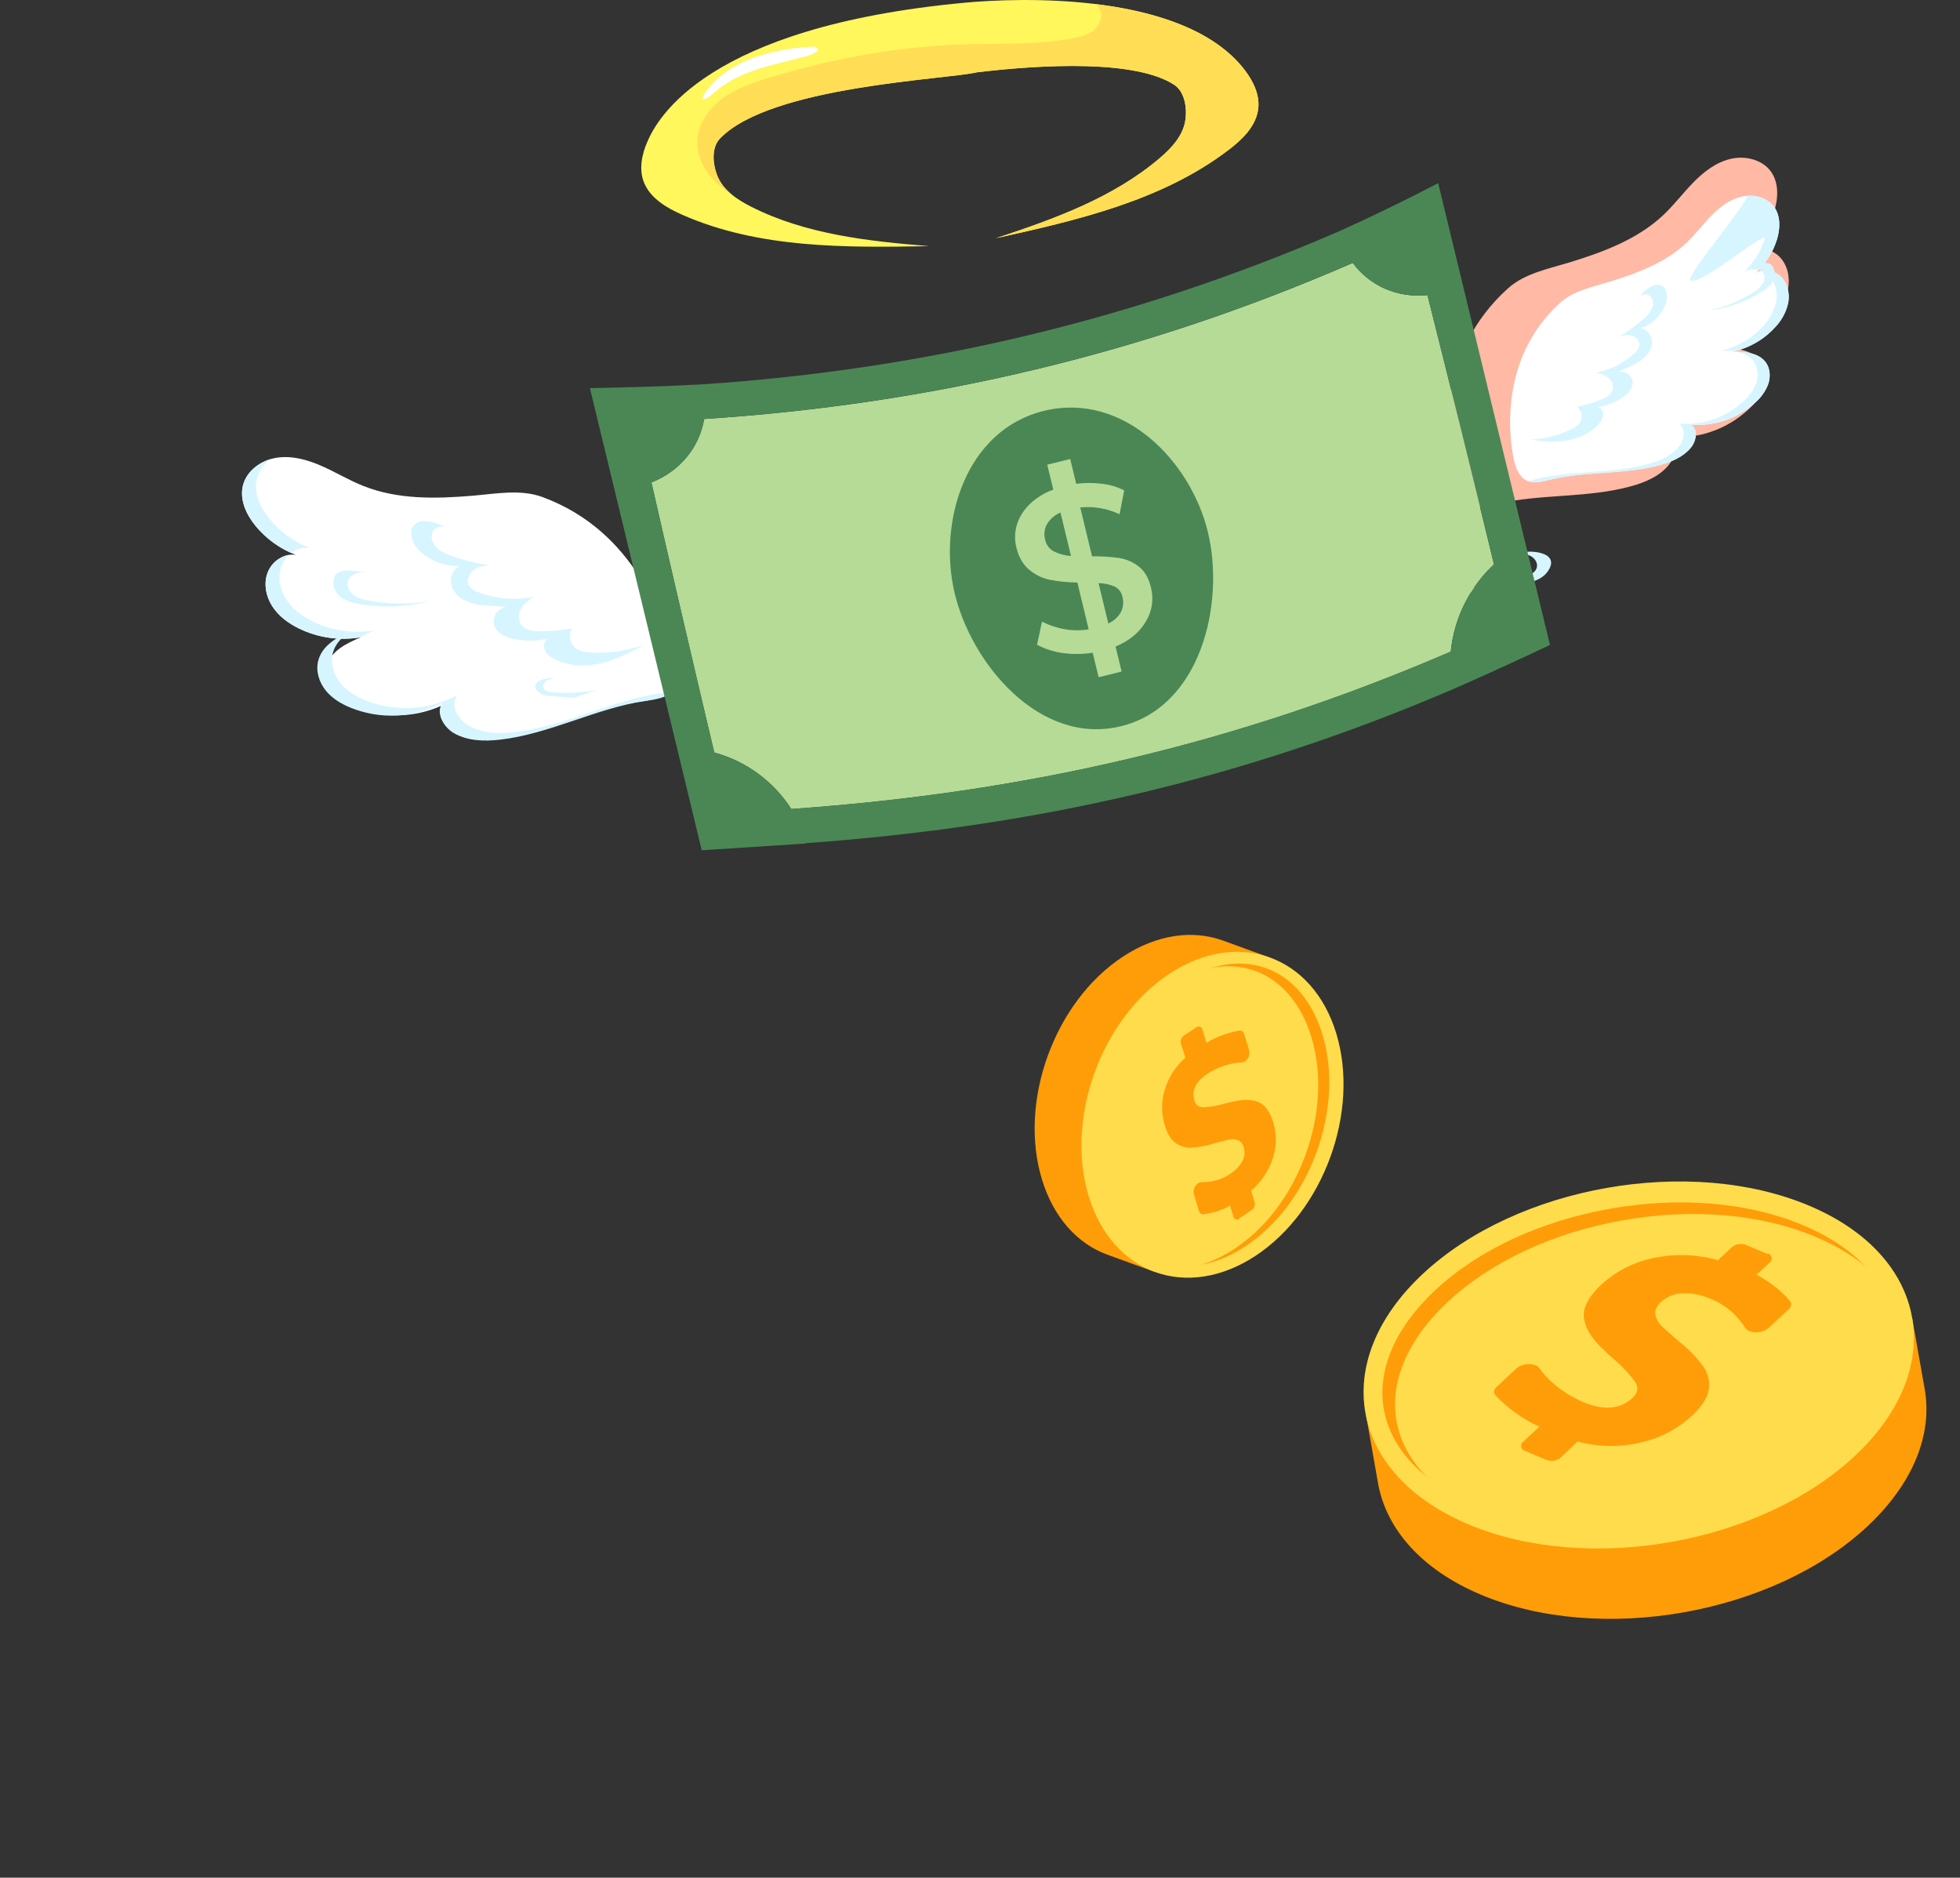 <svg width="332" height="318" viewBox="0 0 332 318" fill="none" xmlns="http://www.w3.org/2000/svg">
<rect x="0" y="0" width="332" height="318" fill="#333333" stroke="none"/>
<path d="M321.659 222.4C318.699 218.222 314.071 214.615 307.858 211.995C300.446 209.043 292.654 207.652 284.89 207.894L281.896 206.719L265.182 209.666L262.865 211.711C255.364 214.123 248.409 218.14 242.38 223.54C237.439 228.138 234.368 233.136 233.088 238.095L231.379 239.613L233.475 251.497C234.948 259.067 240.828 265.849 250.831 270.068C271.029 278.583 300.346 273.413 316.289 258.526C324.164 251.176 327.356 242.828 326.019 235.245L323.912 223.297L321.659 222.4Z" fill="#FF9D08"/>
<path d="M306.463 204.201C286.263 195.675 256.956 200.843 241.005 215.743C225.054 230.643 228.49 249.622 248.699 258.146C268.909 266.67 298.215 261.492 314.158 246.604C330.101 231.717 326.663 212.726 306.463 204.201Z" fill="#FFDC4C"/>
<path d="M272.756 204.703C260.939 206.787 250.408 211.685 243.112 218.501C236.324 224.84 233.223 232.022 234.41 238.703C235.598 245.383 241.045 251.168 249.72 254.803C258.966 258.702 270.574 259.697 282.401 257.611C294.218 255.528 304.748 250.63 312.045 243.814C318.833 237.474 321.934 230.292 320.746 223.612C319.558 216.932 314.111 211.146 305.436 207.511C296.181 203.614 284.573 202.62 272.756 204.703Z" fill="#FF9D08"/>
<path d="M274.899 206.659C263.082 208.742 252.554 213.651 245.247 220.469C238.46 226.808 235.368 233.989 236.556 240.669C237.743 247.349 243.191 253.135 251.866 256.769C261.111 260.669 272.71 261.665 284.537 259.579C296.354 257.496 306.884 252.598 314.18 245.782C320.966 239.432 324.07 232.26 322.882 225.58C321.694 218.9 316.247 213.114 307.562 209.481C298.327 205.58 286.716 204.575 274.899 206.659Z" fill="#FFDC4C"/>
<path d="M299.407 212.379L295.703 210.82C295.301 210.676 294.878 210.638 294.468 210.71C294.058 210.782 293.673 210.963 293.345 211.236L291.003 213.418C287.327 212.396 283.524 212.289 279.869 213.103C276.741 213.76 273.828 215.244 271.373 217.432C269.009 219.641 267.993 221.63 268.325 223.4C268.639 225.18 269.811 226.953 271.786 228.739C271.958 228.93 272.476 229.403 273.331 230.159C274.684 231.286 275.911 232.593 276.981 234.049C277.592 235.048 277.427 235.906 276.519 236.752C274.436 238.689 271.655 238.922 268.173 237.449C266.216 236.635 264.386 235.462 262.759 233.98C262.032 233.318 261.37 232.571 260.785 231.752C260.601 231.507 260.359 231.323 260.089 231.222C259.53 231.021 258.942 230.968 258.372 231.069C257.802 231.169 257.267 231.42 256.811 231.8L253.503 234.894C253.036 235.33 252.935 235.879 253.294 236.291C255.462 238.577 257.997 240.384 260.755 241.611L258.014 244.173C257.883 244.255 257.78 244.38 257.718 244.533C257.656 244.685 257.639 244.857 257.668 245.025C257.698 245.192 257.773 245.348 257.883 245.47C257.994 245.592 258.134 245.675 258.285 245.707L261.989 247.265C262.392 247.407 262.817 247.443 263.228 247.371C263.639 247.298 264.025 247.119 264.356 246.848L267.217 244.132C270.737 245.067 274.369 245.129 277.852 244.313C281.086 243.617 284.089 242.051 286.604 239.751C288.301 238.169 289.248 236.682 289.444 235.291C289.542 234.609 289.507 233.907 289.34 233.23C289.173 232.554 288.878 231.919 288.476 231.37C287.343 229.834 286.026 228.476 284.563 227.338C283.106 226.08 282.064 225.158 281.466 224.566C280.915 224.063 280.534 223.367 280.388 222.6C280.265 221.903 280.604 221.191 281.368 220.481C282.407 219.552 283.705 219.039 285.063 219.022C286.657 218.976 288.254 219.296 289.756 219.964C291.441 220.618 292.982 221.689 294.26 223.096C294.75 223.651 295.204 224.244 295.621 224.868C295.808 225.132 296.06 225.33 296.343 225.438C296.904 225.639 297.494 225.691 298.065 225.59C298.637 225.49 299.173 225.239 299.631 224.858L302.983 221.734C303.448 221.287 303.539 220.741 303.19 220.327C302.523 219.554 301.803 218.842 301.035 218.196C299.931 217.304 298.755 216.53 297.525 215.885L299.741 213.824C299.872 213.742 299.975 213.617 300.037 213.464C300.099 213.312 300.116 213.14 300.087 212.972C300.057 212.805 299.982 212.649 299.872 212.527C299.762 212.405 299.621 212.322 299.47 212.29" fill="#FF9D08"/>
<path d="M196.753 214.505C200.232 214.365 203.893 213.173 207.455 210.833C211.598 207.985 214.913 204.42 217.225 200.325L218.888 199.169L222.39 189.547L221.88 187.668C222.789 182.988 222.549 178.055 221.174 173.141C219.942 169.056 217.875 165.804 215.264 163.492L214.882 162.103L206.99 159.231C201.918 157.472 195.931 158.255 190.195 162.022C178.618 169.629 172.475 186.506 176.48 199.703C178.456 206.221 182.523 210.65 187.559 212.483L195.494 215.371L196.753 214.505Z" fill="#FF9D08"/>
<path d="M212.637 212.707C224.222 205.102 230.363 188.231 226.352 175.025C222.342 161.819 209.709 157.278 198.122 164.888C186.536 172.498 180.402 189.372 184.407 202.57C188.412 215.767 201.053 220.312 212.637 212.707Z" fill="#FFDC4C"/>
<path d="M223.01 195.114C225.485 188.312 225.842 181.237 224.007 175.196C222.302 169.577 218.915 165.583 214.476 163.973C210.036 162.364 204.791 163.254 199.832 166.529C194.532 170.01 190.25 175.68 187.772 182.489C185.296 189.291 184.939 196.365 186.774 202.406C188.48 208.025 191.866 212.02 196.306 213.629C200.745 215.239 205.99 214.349 210.949 211.074C216.251 207.587 220.534 201.917 223.01 195.114Z" fill="#FF9D08"/>
<path d="M221.141 195.571C223.617 188.769 223.966 181.692 222.134 175.645C220.428 170.026 217.04 166.038 212.6 164.428C208.16 162.818 202.916 163.708 197.957 166.983C192.656 170.465 188.376 176.129 185.898 182.937C183.422 189.74 183.066 196.814 184.9 202.855C186.613 208.477 189.992 212.469 194.432 214.078C198.872 215.688 204.116 214.798 209.077 211.518C214.376 208.042 218.665 202.374 221.141 195.571Z" fill="#FFDC4C"/>
<path d="M209.898 206.337L212.02 204.941C212.235 204.781 212.392 204.575 212.478 204.339C212.564 204.103 212.576 203.844 212.514 203.584L211.928 201.646C213.714 200.086 214.984 198.156 215.647 195.995C216.238 194.16 216.258 192.16 215.705 190.162C215.11 188.205 214.222 187.017 213.041 186.6C211.858 186.169 210.408 186.185 208.696 186.612C208.526 186.637 208.074 186.748 207.343 186.938C206.229 187.262 205.045 187.461 203.82 187.53C203.02 187.513 202.55 187.142 202.323 186.391C201.804 184.67 202.544 183.154 204.543 181.845C205.658 181.104 206.951 180.548 208.368 180.2C209.001 180.045 209.666 179.951 210.349 179.922C210.556 179.908 210.744 179.844 210.891 179.738C211.191 179.516 211.409 179.23 211.529 178.902C211.648 178.574 211.665 178.214 211.578 177.851L210.744 175.111C210.627 174.725 210.325 174.49 209.961 174.538C207.883 174.898 205.981 175.607 204.362 176.624L203.671 174.355C203.663 174.26 203.619 174.165 203.546 174.082C203.473 173.999 203.374 173.933 203.263 173.892C203.151 173.852 203.033 173.839 202.924 173.855C202.814 173.872 202.72 173.917 202.652 173.984L200.531 175.38C200.317 175.541 200.16 175.749 200.074 175.985C199.988 176.222 199.975 176.481 200.035 176.743L200.781 179.126C199.097 180.634 197.909 182.492 197.301 184.564C196.701 186.467 196.701 188.541 197.304 190.606C197.729 192.011 198.333 192.995 199.117 193.559C199.501 193.837 199.94 194.053 200.404 194.191C200.868 194.33 201.348 194.389 201.809 194.364C203.102 194.29 204.345 194.061 205.501 193.684C206.728 193.349 207.619 193.117 208.168 193.005C208.649 192.888 209.193 192.922 209.706 193.102C210.169 193.271 210.495 193.683 210.684 194.314C210.92 195.161 210.821 196.003 210.401 196.71C209.924 197.549 209.223 198.268 208.342 198.822C207.41 199.476 206.27 199.916 205.01 200.109C204.517 200.177 204.012 200.215 203.501 200.222C203.281 200.231 203.081 200.295 202.925 200.406C202.625 200.629 202.407 200.916 202.287 201.245C202.167 201.574 202.15 201.935 202.237 202.298L203.075 205.071C203.199 205.46 203.503 205.69 203.865 205.647C204.546 205.559 205.208 205.424 205.844 205.242C206.736 204.968 207.58 204.618 208.362 204.197L208.913 206.028C208.922 206.123 208.965 206.218 209.038 206.301C209.111 206.384 209.21 206.45 209.322 206.491C209.433 206.531 209.552 206.544 209.661 206.528C209.77 206.511 209.865 206.466 209.932 206.399" fill="#FF9D08"/>
<g clip-path="url(#clip0_362_10803)">
<path d="M91.874 84.175C88.162 82.811 84.015 83.624 80.064 83.955C73.842 84.481 67.382 84.619 61.582 82.316C59.143 81.359 56.89 79.975 54.489 78.92C52.089 77.864 49.446 77.118 46.854 77.523C44.262 77.928 41.747 79.708 41.144 82.256C40.562 84.654 41.715 87.157 43.282 89.067C45.09 91.261 47.435 92.95 50.091 93.969C48.112 93.675 46.104 95.046 45.363 96.906C44.623 98.765 45.025 100.952 46.097 102.646C47.17 104.339 48.849 105.57 50.649 106.45C53.9 108.03 57.566 108.549 61.129 107.933C58.719 108.928 56.005 110.261 55.383 112.793C55.003 114.362 55.587 116.058 56.634 117.289C57.681 118.52 59.137 119.337 60.643 119.927C63.037 120.846 65.598 121.253 68.159 121.121C70.72 120.989 73.225 120.321 75.512 119.161C74.299 120.657 75.681 122.934 77.376 123.846C79.61 125.042 82.253 125.121 84.762 124.834C92.79 123.967 100.212 120.022 108.204 118.871C109.883 118.632 111.735 118.441 112.9 117.21C114.234 115.8 114.132 113.587 113.784 111.677C112.613 105.27 107.684 89.995 91.874 84.175Z" fill="white"/>
<path d="M49.337 93.65C50.219 92.965 51.338 92.657 52.446 92.795C49.795 91.774 47.454 90.084 45.651 87.891C44.083 85.977 42.931 83.477 43.512 81.079C43.87 79.725 44.698 78.543 45.848 77.743C43.646 78.4 41.699 80.033 41.15 82.243C40.569 84.641 41.721 87.144 43.288 89.055C44.918 91.037 46.989 92.611 49.337 93.65Z" fill="#D7F5FF"/>
<path d="M63.487 106.75C59.925 107.367 56.26 106.849 53.008 105.27C51.208 104.39 49.532 103.153 48.456 101.466C47.381 99.779 46.982 97.588 47.722 95.726C47.997 95.052 48.419 94.448 48.957 93.959C48.159 94.105 47.41 94.451 46.781 94.964C46.152 95.477 45.663 96.141 45.36 96.893C44.62 98.752 45.022 100.94 46.094 102.633C47.167 104.326 48.846 105.557 50.646 106.437C53.851 107.995 57.461 108.522 60.978 107.946C61.788 107.494 62.626 107.094 63.487 106.75Z" fill="#D7F5FF"/>
<path d="M111.706 117.431C103.34 118.698 95.546 123.043 87.13 123.99C84.5 124.288 81.716 124.218 79.387 122.903C77.61 121.9 76.161 119.396 77.433 117.751C75.037 119.02 72.414 119.75 69.733 119.893C67.051 120.035 64.371 119.587 61.865 118.578C60.286 117.929 58.76 117.032 57.662 115.678C56.565 114.324 55.952 112.458 56.35 110.732C56.748 109.006 58 107.779 59.496 106.839C57.073 107.916 54.476 109.371 53.874 112.012C53.476 113.738 54.088 115.604 55.186 116.958C56.283 118.312 57.809 119.21 59.389 119.859C61.896 120.871 64.579 121.321 67.263 121.179C69.946 121.037 72.572 120.306 74.969 119.034C73.698 120.679 75.147 123.187 76.924 124.19C79.266 125.502 82.037 125.572 84.667 125.274C93.084 124.32 100.864 119.981 109.243 118.719C110.943 118.459 112.81 118.256 114.035 117.024C113.265 117.214 112.469 117.316 111.706 117.431Z" fill="#D7F5FF"/>
<path d="M71.043 93.267C71.945 94.124 73.01 94.793 74.174 95.234C75.338 95.675 76.578 95.88 77.823 95.837C76.342 96.504 76.01 98.644 76.865 100.031C77.721 101.418 79.352 102.123 80.954 102.391C82.556 102.658 84.197 102.572 85.803 102.808C85.465 102.848 85.139 102.957 84.845 103.129C84.551 103.3 84.296 103.53 84.095 103.805C83.895 104.079 83.753 104.392 83.679 104.724C83.604 105.055 83.599 105.399 83.664 105.733C84.034 107.219 85.691 107.965 87.198 108.261C89.058 108.615 90.971 108.577 92.816 108.15C92.155 108.504 91.989 109.425 92.299 110.127C92.608 110.829 93.256 111.272 93.926 111.616C96.279 112.831 99.091 112.933 101.677 112.356C104.262 111.779 106.659 110.564 108.948 109.237C106.007 110.282 102.88 110.702 99.768 110.471C99.097 110.461 98.437 110.304 97.834 110.012C97.241 109.653 96.811 109.078 96.632 108.409C96.454 107.74 96.541 107.028 96.876 106.421C95.053 106.762 93.201 106.922 91.347 106.9C90.262 106.9 89.046 106.744 88.366 105.902C87.728 105.127 87.795 103.966 88.27 103.092C88.746 102.218 89.566 101.593 90.418 101.077C87.217 101.729 83.894 101.433 80.858 100.225C80.377 100.07 79.944 99.793 79.601 99.422C78.962 98.628 79.281 97.381 80.013 96.701C80.743 96.022 81.819 95.802 82.828 95.745C80.535 95.385 78.282 94.803 76.102 94.007C75.237 93.669 74.366 93.257 73.766 92.553C73.166 91.848 72.891 90.789 73.338 89.976C73.785 89.163 75.074 88.885 75.674 89.593C74.924 88.707 72.144 87.945 71.011 88.359C68.674 89.224 69.782 92.055 71.043 93.267Z" fill="#D7F5FF"/>
<path d="M56.532 99.259C56.634 99.719 56.834 100.151 57.117 100.527C57.401 100.902 57.762 101.213 58.176 101.437C59.008 101.879 59.913 102.17 60.848 102.295C64.837 102.993 68.931 102.825 72.85 101.801C69.385 102.387 65.843 102.353 62.389 101.702C61.454 101.523 60.474 101.284 59.759 100.675C59.044 100.066 58.61 98.978 59.038 98.124C59.558 97.094 60.931 96.912 62.086 96.848C60.305 96.941 55.894 95.468 56.532 99.259Z" fill="#D7F5FF"/>
<path d="M91.264 117.248C91.839 117.739 92.65 117.825 93.403 117.886L95.957 118.103C96.328 118.142 96.701 118.152 97.074 118.131C97.596 118.06 98.108 117.924 98.596 117.726L101 116.875C98.552 117.324 96.056 117.449 93.575 117.245C92.982 117.197 92.273 117.041 92.075 116.479C92.02 116.252 92.039 116.014 92.13 115.798C92.221 115.583 92.378 115.403 92.579 115.284C92.986 115.053 93.441 114.919 93.907 114.891C92.64 114.592 89.279 115.555 91.264 117.248Z" fill="#D7F5FF"/>
<path d="M255.439 48.833C258.258 46.3 262.245 45.541 265.879 44.432C271.615 42.681 277.426 40.502 281.774 36.394C283.597 34.67 285.114 32.647 286.87 30.857C288.627 29.067 290.721 27.464 293.179 26.9C295.637 26.335 298.507 27.02 299.973 29.055C301.353 30.974 301.224 33.604 300.514 35.853C299.692 38.441 298.205 40.772 296.202 42.619C297.864 41.654 300.15 42.156 301.475 43.537C302.8 44.919 303.235 47 302.882 48.879C302.462 50.756 301.532 52.482 300.193 53.871C297.862 56.432 294.779 58.202 291.379 58.93C293.885 58.949 296.786 59.163 298.24 61.19C299.146 62.443 299.232 64.155 298.742 65.618C298.19 67.068 297.288 68.361 296.115 69.385C294.313 71.049 292.179 72.321 289.852 73.117C287.524 73.913 285.054 74.216 282.601 74.007C284.22 74.902 283.808 77.411 282.601 78.824C281.052 80.676 278.704 81.676 276.371 82.326C268.898 84.419 260.865 83.571 253.322 85.399C251.753 85.788 250.016 86.275 248.538 85.598C246.841 84.82 246.135 82.828 245.759 81.014C244.524 74.909 243.43 59.618 255.439 48.833Z" fill="#FFB9A5"/>
<path d="M264.265 51.278C266.56 49.202 269.806 48.58 272.765 47.672C277.435 46.237 282.166 44.451 285.705 41.083C287.19 39.67 288.425 38.012 289.855 36.545C291.285 35.078 292.99 33.765 294.991 33.302C296.992 32.84 299.329 33.401 300.523 35.069C301.646 36.641 301.541 38.797 300.963 40.64C300.293 42.761 299.084 44.672 297.452 46.185C298.805 45.395 300.666 45.806 301.745 46.938C302.824 48.07 303.179 49.776 302.891 51.316C302.549 52.854 301.791 54.269 300.702 55.408C298.804 57.507 296.294 58.957 293.526 59.554C295.566 59.569 297.928 59.745 299.112 61.406C299.849 62.433 299.919 63.836 299.52 65.035C299.071 66.224 298.337 67.283 297.382 68.122C295.915 69.487 294.177 70.529 292.282 71.181C290.387 71.834 288.376 72.082 286.379 71.911C287.697 72.644 287.362 74.701 286.379 75.859C285.118 77.377 283.206 78.196 281.307 78.729C275.223 80.444 268.683 79.749 262.541 81.248C261.264 81.567 259.85 81.966 258.647 81.411C257.265 80.773 256.69 79.14 256.384 77.654C255.378 72.651 254.488 60.118 264.265 51.278Z" fill="white"/>
<path d="M297.915 45.729C297.499 45.611 297.063 45.575 296.633 45.625C296.203 45.675 295.787 45.809 295.409 46.02C297.04 44.504 298.25 42.593 298.92 40.471C299.498 38.628 287.429 48.973 286.306 47.4C285.667 46.508 296.874 33.433 295.808 33.162C297.599 32.996 299.498 33.608 300.536 35.056C301.659 36.628 301.554 38.784 300.976 40.627C300.37 42.544 299.321 44.292 297.915 45.729Z" fill="#D7F5FF"/>
<path d="M291.48 59.378C294.248 58.784 296.759 57.333 298.655 55.233C299.748 54.097 300.505 52.682 300.845 51.144C301.132 49.604 300.785 47.898 299.702 46.763C299.306 46.354 298.822 46.039 298.288 45.841C298.911 45.714 299.555 45.747 300.162 45.935C300.768 46.124 301.317 46.462 301.758 46.919C302.84 48.054 303.188 49.76 302.901 51.301C302.559 52.836 301.802 54.248 300.711 55.382C298.84 57.45 296.373 58.887 293.65 59.496C292.93 59.411 292.205 59.372 291.48 59.378Z" fill="#D7F5FF"/>
<path d="M260.511 81.076C266.652 79.577 273.193 80.272 279.277 78.556C281.192 78.024 283.088 77.201 284.352 75.686C285.31 74.532 285.651 72.472 284.333 71.742C286.33 71.913 288.341 71.664 290.237 71.011C292.132 70.358 293.869 69.315 295.336 67.95C296.291 67.113 297.026 66.054 297.474 64.866C297.873 63.667 297.794 62.264 297.069 61.234C296.344 60.204 295.154 59.745 293.851 59.541C295.818 59.579 298.001 59.815 299.125 61.39C299.859 62.42 299.929 63.82 299.53 65.019C299.082 66.208 298.347 67.268 297.391 68.106C295.925 69.471 294.189 70.514 292.294 71.166C290.399 71.819 288.388 72.067 286.392 71.895C287.707 72.628 287.372 74.685 286.392 75.843C285.115 77.361 283.219 78.18 281.316 78.713C275.232 80.428 268.692 79.733 262.551 81.232C261.309 81.551 259.959 81.921 258.784 81.449C259.371 81.366 259.952 81.213 260.511 81.076Z" fill="#D7F5FF"/>
<path d="M282.035 51.795C281.632 52.678 281.058 53.473 280.346 54.133C279.633 54.794 278.797 55.306 277.885 55.641C279.162 55.692 280.024 57.149 279.8 58.402C279.577 59.656 278.606 60.635 277.521 61.307C276.436 61.98 275.22 62.389 274.122 63.026C274.379 62.957 274.648 62.941 274.911 62.981C275.175 63.02 275.428 63.113 275.654 63.254C275.88 63.394 276.075 63.58 276.226 63.8C276.377 64.019 276.481 64.267 276.532 64.528C276.698 65.715 275.715 66.761 274.706 67.398C273.459 68.198 272.059 68.729 270.595 68.958C271.179 69.022 271.574 69.656 271.552 70.233C271.483 70.821 271.221 71.368 270.805 71.79C269.452 73.359 267.441 74.255 265.395 74.593C263.349 74.931 261.245 74.746 259.202 74.449C261.642 74.35 264.034 73.743 266.225 72.667C266.711 72.461 267.146 72.153 267.501 71.764C267.821 71.331 267.962 70.792 267.896 70.258C267.829 69.724 267.56 69.236 267.144 68.894C268.566 68.607 269.956 68.18 271.294 67.618C272.076 67.3 272.918 66.834 273.164 66.024C273.251 65.644 273.226 65.247 273.093 64.881C272.96 64.514 272.724 64.194 272.414 63.958C271.783 63.495 271.041 63.206 270.263 63.122C272.781 62.66 275.111 61.474 276.966 59.71C277.27 59.455 277.503 59.125 277.642 58.753C277.866 57.997 277.288 57.178 276.548 56.9C275.807 56.623 274.974 56.776 274.23 57.041C275.79 56.11 277.255 55.029 278.603 53.813C279.166 53.348 279.605 52.751 279.88 52.075C280.113 51.39 279.998 50.538 279.436 50.082C278.875 49.626 277.84 49.795 277.63 50.484C277.914 49.623 279.708 48.252 280.653 48.227C282.587 48.166 282.609 50.545 282.035 51.795Z" fill="#D7F5FF"/>
<path d="M300.596 45.985C300.658 46.348 300.64 46.721 300.544 47.078C300.447 47.434 300.275 47.765 300.038 48.048C299.564 48.613 298.992 49.088 298.349 49.451C295.658 51.126 292.636 52.2 289.491 52.599C292.18 52.012 294.742 50.953 297.059 49.47C297.711 49.108 298.26 48.587 298.655 47.955C299.007 47.298 298.975 46.39 298.432 45.898C297.755 45.299 296.705 45.58 295.853 45.873C297.178 45.404 299.951 43.044 300.596 45.985Z" fill="#D7F5FF"/>
<path d="M262.014 96.982C261.2 98.028 259.841 98.459 258.567 98.832L254.258 100.107C253.634 100.311 252.993 100.458 252.343 100.547C251.419 100.61 250.492 100.558 249.582 100.391L245.157 99.753C249.518 99.669 253.849 99.009 258.037 97.792C259.039 97.499 260.205 96.985 260.345 95.949C260.457 95.142 259.818 94.38 259.068 94.074C258.318 93.768 257.472 93.809 256.652 93.864C258.733 92.897 264.827 93.372 262.014 96.982Z" fill="#D7F5FF"/>
<path d="M253.064 95.582C248.903 99.452 246.299 104.707 245.742 110.36C209.228 126.11 173.672 134.223 134.037 137.016C131.026 132.32 126.375 128.911 120.988 127.449C117.371 112.219 113.822 96.974 110.343 81.713C115.198 79.781 118.441 75.801 119.281 70.96C157.747 68.451 193.782 59.93 229.137 44.527C232.048 48.443 236.692 50.494 241.793 49.99C245.626 65.167 249.383 80.365 253.064 95.582Z" fill="#B6DB97"/>
<path d="M204.584 90.037C207.524 102.053 203.511 119.694 189.833 123.004C176.156 126.314 164.53 112.449 161.693 100.401C158.855 88.353 163.563 72.784 176.896 69.567C190.229 66.349 201.634 77.986 204.584 90.037Z" fill="#4A8755"/>
<path d="M194.963 99.505C194.576 97.902 193.884 96.714 192.888 95.943C191.917 95.18 190.765 94.682 189.543 94.498C188.033 94.293 186.509 94.199 184.985 94.217L182.98 85.942C185.263 85.713 187.566 86.111 189.639 87.093C189.958 85.473 190.114 84.666 190.427 83.046C189.256 82.459 187.991 82.082 186.689 81.934C185.231 81.746 183.755 81.746 182.297 81.934C181.889 80.256 181.688 79.418 181.279 77.737C179.728 78.129 178.949 78.317 177.391 78.694C177.8 80.387 178.004 81.245 178.416 82.925C176.961 83.443 175.629 84.255 174.502 85.311C173.495 86.251 172.735 87.425 172.29 88.729C171.872 90.009 171.825 91.381 172.153 92.687C172.549 94.339 173.267 95.6 174.308 96.472C175.316 97.329 176.523 97.92 177.819 98.191C179.36 98.489 180.925 98.644 182.495 98.653C183.261 101.842 183.647 103.414 184.41 106.587C181.793 107.015 179.153 106.587 176.497 105.286C176.178 106.852 175.999 107.636 175.661 109.199C177.036 109.92 178.527 110.395 180.066 110.602C181.733 110.83 183.426 110.81 185.087 110.542L186.093 114.687C187.653 114.324 188.432 114.132 189.987 113.731C189.575 112.037 189.371 111.179 188.962 109.496C191.286 108.539 192.99 107.117 194.069 105.302C194.6 104.445 194.953 103.49 195.107 102.494C195.26 101.498 195.211 100.481 194.963 99.505ZM177.037 91.405C176.912 90.957 176.878 90.489 176.936 90.028C176.994 89.567 177.144 89.123 177.375 88.72C177.913 87.865 178.701 87.197 179.632 86.806C180.347 89.75 180.701 91.223 181.416 94.166C180.392 94.1 179.392 93.828 178.476 93.366C178.11 93.164 177.791 92.886 177.543 92.549C177.294 92.213 177.122 91.827 177.037 91.418V91.405ZM187.736 105.583C187.076 102.853 186.747 101.488 186.083 98.755C187.024 98.769 187.953 98.97 188.815 99.345C189.146 99.509 189.436 99.746 189.661 100.038C189.886 100.331 190.041 100.671 190.114 101.032C190.366 101.914 190.276 102.858 189.862 103.676C189.377 104.523 188.631 105.191 187.736 105.583Z" fill="#B6DB97"/>
<path d="M243.612 31.016C245.004 36.756 246.394 42.496 247.781 48.236C251.314 62.826 254.846 77.416 258.379 92.004C259.768 97.744 261.158 103.484 262.547 109.224C257.134 111.793 251.681 114.282 246.188 116.693C210.266 132.096 175.415 139.998 136.479 142.801C136.479 142.82 136.479 142.839 136.479 142.858C130.606 143.254 124.729 143.617 118.853 144V143.946L114.703 126.78L104.093 82.957C102.703 77.217 101.314 71.477 99.924 65.737C106.334 65.6 112.734 65.45 119.134 65.08C156.614 62.561 192.151 54.17 226.641 39.249C232.367 36.679 238.049 33.921 243.612 31.016ZM241.79 49.977C236.683 50.481 232.045 48.43 229.134 44.514C193.779 59.917 157.744 68.431 119.277 70.948C118.441 75.788 115.198 79.768 110.34 81.701C113.825 96.963 117.374 112.208 120.985 127.437C126.372 128.898 131.023 132.308 134.034 137.003C173.669 134.21 209.225 126.097 245.754 110.347C246.312 104.694 248.915 99.44 253.077 95.569C249.385 80.358 245.622 65.161 241.79 49.977Z" fill="#4A8755"/>
<path d="M210.878 11.904C200.686 -1.489 172.574 -0.395 163.442 0.456C119.514 4.544 111.329 20.177 109.692 23.907C108.705 26.14 108.166 28.752 109.127 31.009C110.25 33.653 112.957 35.219 115.546 36.367C128.553 42.107 143.221 41.941 157.384 41.689C147.07 40.844 136.511 39.699 127.241 35.011C124.844 33.8 122.406 32.18 121.448 29.645C120.691 27.645 120.49 24.963 121.962 23.436C130.539 14.545 160.336 13.473 165.485 12.236C176.909 10.874 192.275 10.138 198.838 14.318C200.626 15.457 201.073 18.11 200.795 20.231C200.457 22.922 198.465 25.068 196.419 26.806C188.502 33.532 178.505 37.116 168.68 40.35C182.508 37.282 196.802 34.004 208.108 25.387C210.371 23.665 212.618 21.513 213.09 18.69C213.496 16.257 212.359 13.853 210.878 11.904Z" fill="#FFF75C"/>
<path d="M196.419 26.806C188.506 33.532 178.505 37.116 168.68 40.35C182.508 37.282 196.802 34.004 208.108 25.387C210.371 23.665 212.618 21.513 213.09 18.69C213.496 16.27 212.359 13.866 210.878 11.917C205.583 4.959 195.448 1.91 185.662 0.708C185.975 1.009 186.223 1.371 186.389 1.773C186.843 2.956 186.233 4.324 185.256 5.128C184.279 5.931 183.022 6.228 181.793 6.464C175.562 7.65 169.156 7.315 162.813 7.529C151.753 7.905 140.788 9.965 130.191 13.193C127.404 14.041 124.589 14.998 122.256 16.755C119.922 18.512 118.106 21.219 118.106 24.175C118.106 27.195 119.96 29.973 122.342 31.794C122.769 32.113 123.213 32.431 123.67 32.699C122.696 31.882 121.94 30.837 121.467 29.657C120.711 27.658 120.509 24.976 121.981 23.448C130.558 14.557 160.355 13.486 165.504 12.249C176.928 10.887 192.295 10.15 198.857 14.331C200.645 15.47 201.092 18.123 200.814 20.243C200.457 22.922 198.465 25.068 196.419 26.806Z" fill="#FFDE55"/>
<path d="M119.188 16.063C119.019 16.318 118.888 16.72 119.143 16.879C120.053 16.56 120.765 15.865 121.509 15.249C125.636 11.828 131.193 10.973 136.351 9.586C137.05 9.447 137.712 9.161 138.292 8.747C138.394 8.677 138.471 8.577 138.512 8.46C138.615 8.065 138.04 7.88 137.638 7.902C130.982 8.253 123.117 10.077 119.188 16.063Z" fill="white"/>
</g>
<defs>
<clipPath id="clip0_362_10803">
<rect width="262" height="144" fill="white" transform="translate(41)"/>
</clipPath>
</defs>
</svg>
